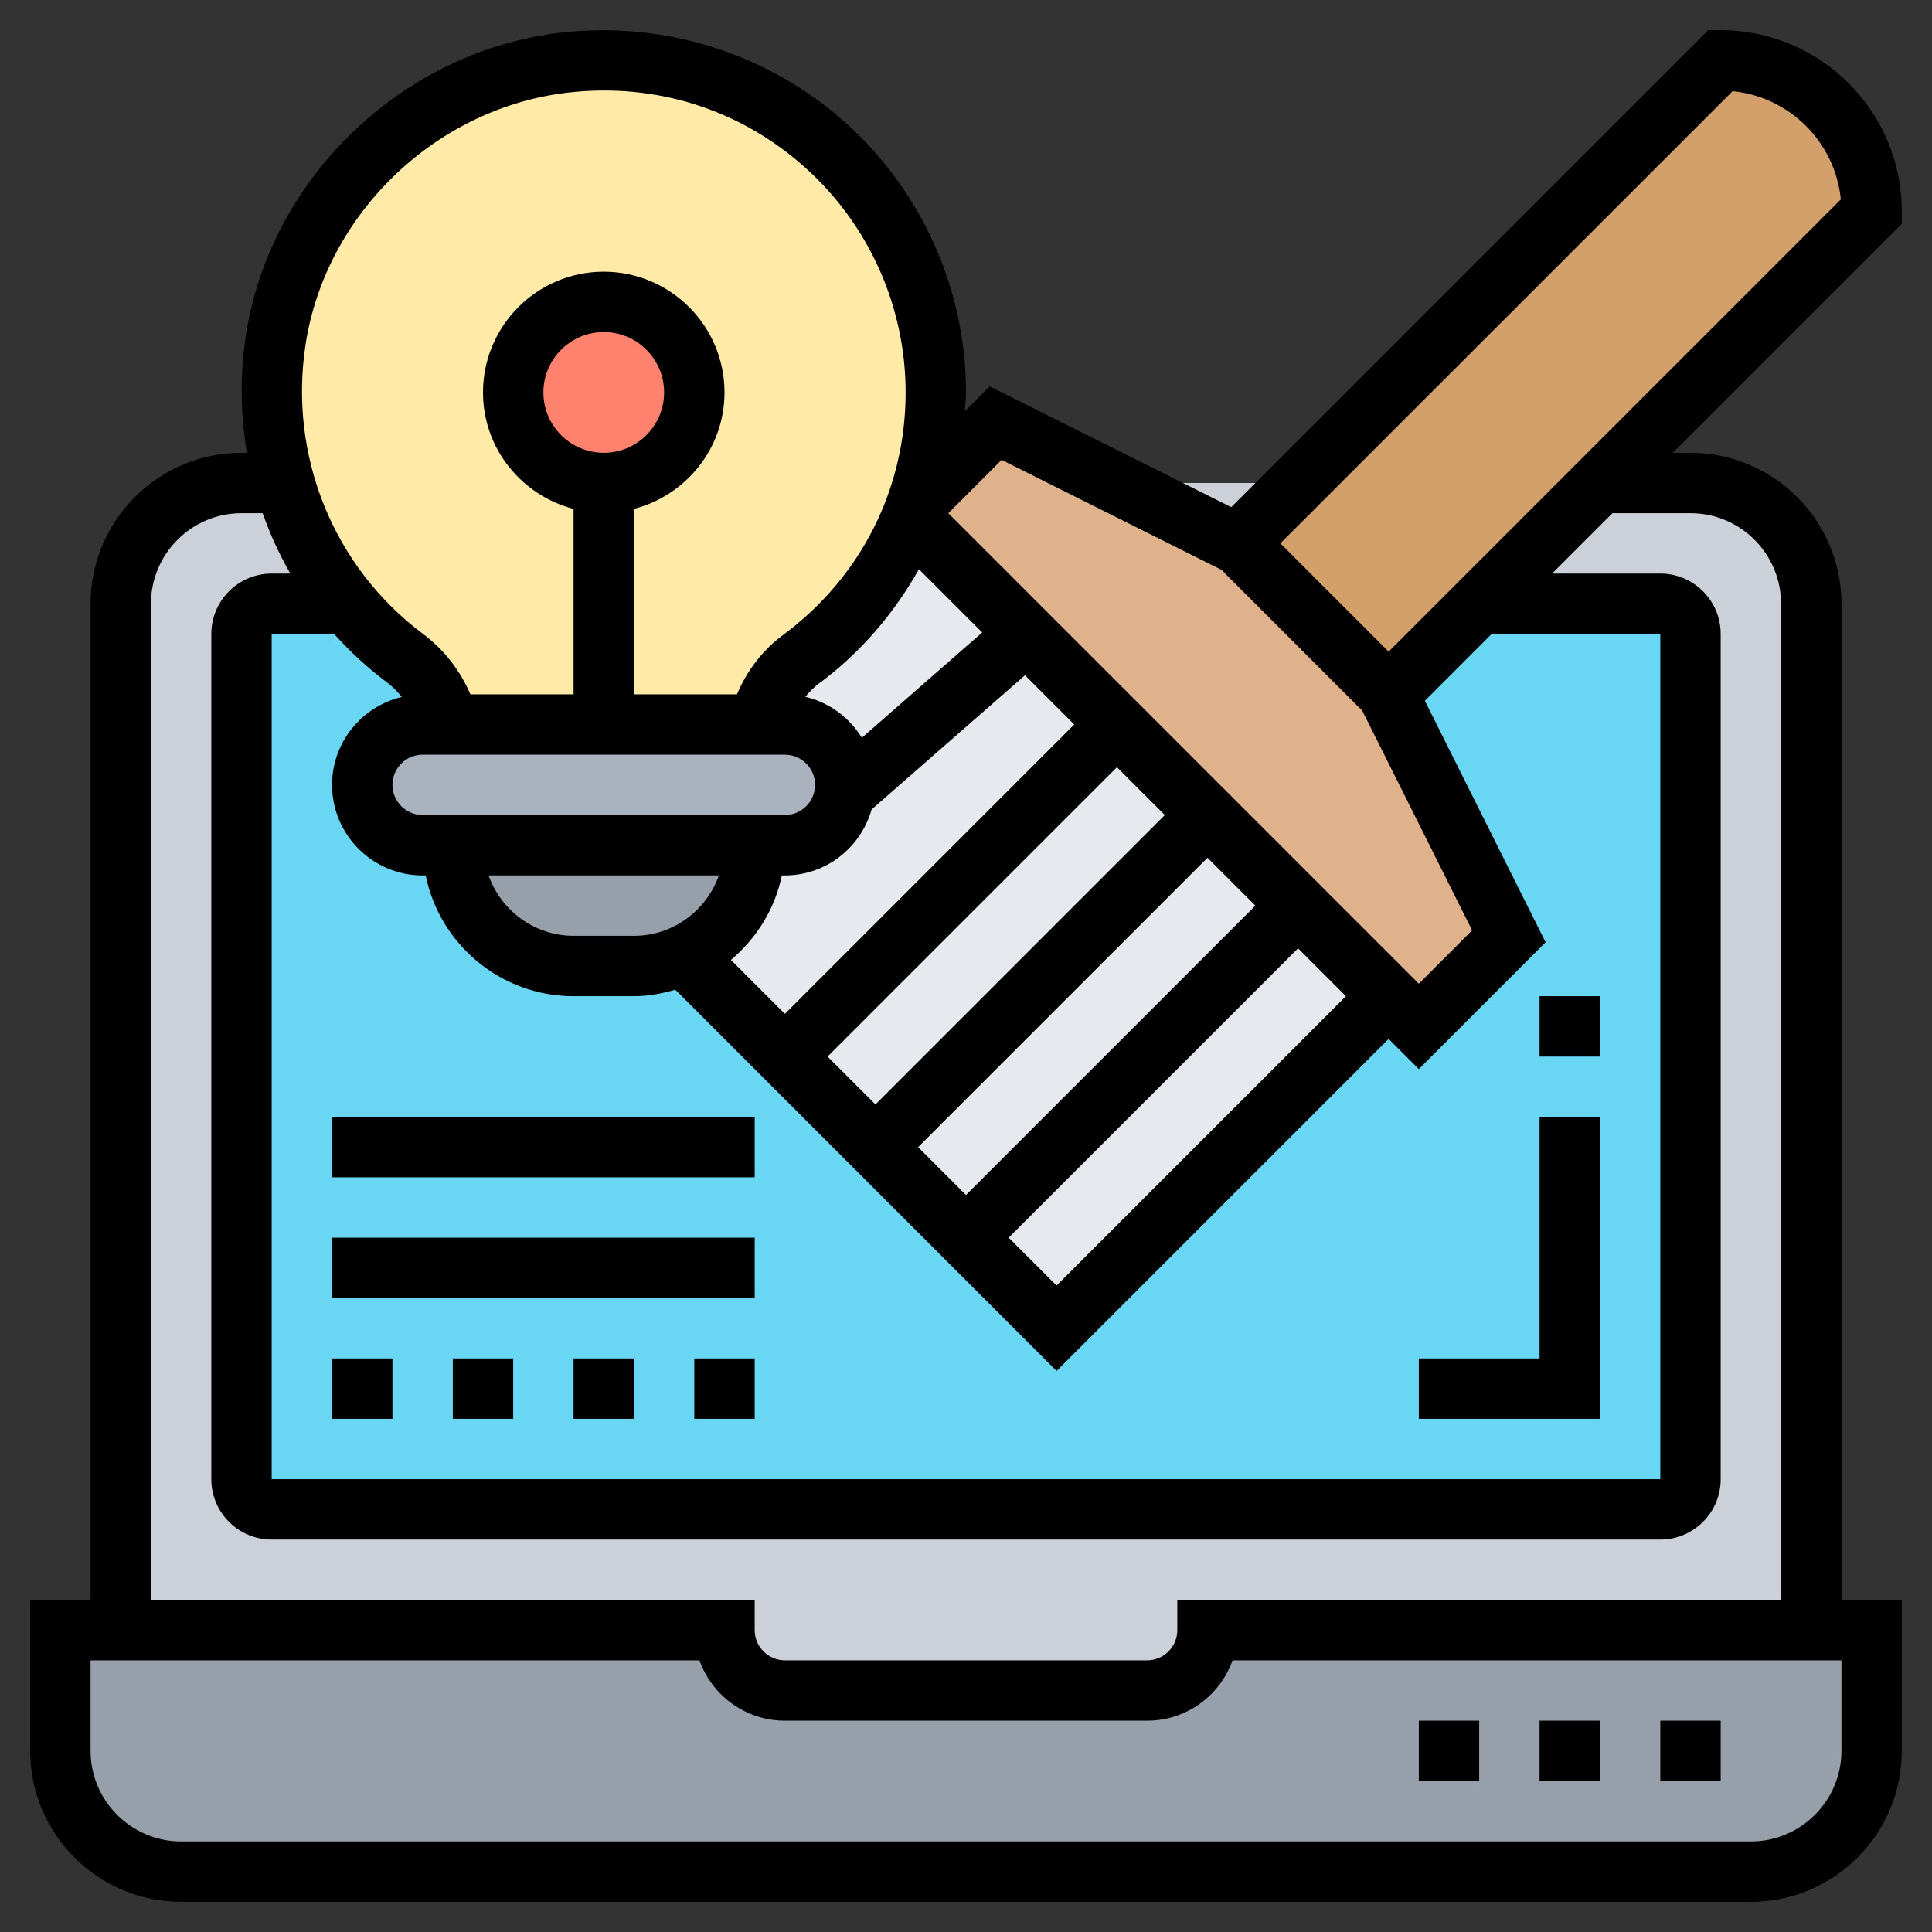 <svg id="Layer_5" enable-background="new 0 0 64 64" height="512" viewBox="0 0 64 64" width="512" xmlns="http://www.w3.org/2000/svg"><rect x="0" y="0" width="64" height="64" fill="#333333" stroke="none"/><path d="m26 56h12c1.1 0 2-.9 2-2h20v-34c0-2.209-1.791-4-4-4h-48c-2.209 0-4 1.791-4 4v34h20c0 1.1.9 2 2 2z" fill="#ccd1d9"/><path d="m62 54v4c0 2.21-1.79 4-4 4h-52c-2.21 0-4-1.79-4-4v-4h2 20c0 1.1.9 2 2 2h12c1.1 0 2-.9 2-2h20z" fill="#969faa"/><path d="m55 50h-46c-.552 0-1-.448-1-1v-28c0-.552.448-1 1-1h46c.552 0 1 .448 1 1v28c0 .552-.448 1-1 1z" fill="#69d6f4"/><path d="m62 7-9 9-4 4-3 3-5-5 16-16c1.38 0 2.63.56 3.54 1.46.9.91 1.46 2.16 1.46 3.54z" fill="#d3a06c"/><path d="m45.98 23.02 4 8-2.98 2.98-1-1-3-3-3-3-3-3-3-3-3.82-3.82h-.01c.08-.19.15-.38.22-.57l2.59-2.59 8 4 .02-.02 5 5z" fill="#dfb28b"/><g fill="#e6e9ed"><path d="m30.18 17.18 3.82 3.82-6.02 5.27c.01-.09.02-.18.02-.27 0-1.1-.9-2-2-2h-.87c.21-.85.68-1.63 1.4-2.16 1.6-1.18 2.87-2.79 3.64-4.66z"/><path d="m31.222 34.879h15.556v4.243h-15.556z" transform="matrix(.707 -.707 .707 .707 -14.74 38.414)"/><path d="m28.222 31.879h15.556v4.243h-15.556z" transform="matrix(.707 -.707 .707 .707 -13.498 35.414)"/><path d="m40 27-11 11-2-2-1-1 11-11z"/><path d="m26 28c.55 0 1.05-.22 1.41-.59.31-.3.51-.7.57-1.14l6.02-5.27 3 3-11 11-3.36-3.36c1.39-.62 2.36-2.02 2.36-3.64z"/></g><path d="m15 28h10c0 1.62-.97 3.02-2.36 3.64-.5.23-1.06.36-1.64.36h-2c-2.21 0-4-1.79-4-4z" fill="#969faa"/><path d="m26 24c1.1 0 2 .9 2 2 0 .09-.01.18-.02.27-.06.44-.26.84-.57 1.14-.36.37-.86.59-1.41.59h-1-10-1c-1.1 0-2-.9-2-2 0-.55.22-1.05.59-1.41.36-.37.86-.59 1.41-.59h.87 5.13 5.13z" fill="#aab2bd"/><path d="m20 24h-5.13c-.22-.87-.71-1.65-1.44-2.19-.71-.53-1.35-1.13-1.91-1.81-.96-1.16-1.69-2.51-2.1-4-.42-1.48-.54-3.09-.28-4.75.74-4.82 4.75-8.64 9.59-9.18 6.65-.74 12.27 4.44 12.27 10.93 0 1.27-.21 2.48-.61 3.61-.07.19-.14.38-.22.57-.77 1.87-2.04 3.48-3.64 4.66-.72.53-1.19 1.31-1.4 2.16z" fill="#ffeaa7"/><circle cx="20" cy="13" fill="#ff826e" r="3"/><path d="m55 57h2v2h-2z"/><path d="m51 57h2v2h-2z"/><path d="m47 57h2v2h-2z"/><path d="m63 7c0-3.309-2.691-6-6-6h-.414l-15.8 15.8-8-4-.823.823c.011-.208.037-.414.037-.623 0-3.41-1.458-6.671-4.002-8.946-2.541-2.272-5.957-3.358-9.376-2.977-5.265.588-9.67 4.802-10.475 10.021-.203 1.318-.183 2.633.033 3.902h-.18c-2.757 0-5 2.243-5 5v33h-2v5c0 2.757 2.243 5 5 5h52c2.757 0 5-2.243 5-5v-5h-2v-33c0-2.757-2.243-5-5-5h-.586l7.586-7.586zm-29.82 8.234 7.279 3.64 4.667 4.667 3.64 7.279-1.766 1.766-15.586-15.586zm16.234 5.766h5.586v28h-46v-28h2.069c.526.587 1.113 1.129 1.76 1.612.181.135.338.3.482.476-1.321.312-2.311 1.496-2.311 2.912 0 1.654 1.346 3 3 3h.101c.465 2.279 2.484 4 4.899 4h2c.479 0 .932-.089 1.371-.215l12.629 12.629 11-11 1 1 4.2-4.2-4-8zm-29.414-6c-1.103 0-2-.897-2-2s.897-2 2-2 2 .897 2 2-.897 2-2 2zm6 10c.551 0 1 .449 1 1s-.449 1-1 1h-12c-.551 0-1-.449-1-1s.449-1 1-1zm2.873 1.815 5.081-4.446 1.632 1.631-9.586 9.586-1.787-1.787c.841-.712 1.458-1.68 1.686-2.799h.101c1.37 0 2.516-.928 2.873-2.185zm15.713 6.185-9.586 9.586-1.586-1.586 9.586-9.586zm-12.586 6.586-1.586-1.586 9.586-9.586 1.586 1.586zm-3-3-1.586-1.586 9.586-9.586 1.586 1.586zm-8-5.586h-2c-1.302 0-2.402-.839-2.816-2h7.631c-.413 1.161-1.513 2-2.815 2zm11.537-10.049-3.987 3.489c-.414-.674-1.08-1.171-1.872-1.356.134-.164.28-.316.447-.439 1.381-1.02 2.493-2.326 3.316-3.79zm-22.413-9.549c.67-4.341 4.337-7.848 8.72-8.338 2.895-.324 5.672.558 7.821 2.48 2.119 1.897 3.335 4.614 3.335 7.456 0 3.199-1.481 6.128-4.064 8.037-.667.493-1.19 1.175-1.523 1.963h-3.413v-6.142c1.72-.447 3-2 3-3.858 0-2.206-1.794-4-4-4s-4 1.794-4 4c0 1.858 1.28 3.411 3 3.858v6.142h-3.419c-.34-.791-.874-1.483-1.556-1.991-2.978-2.223-4.473-5.904-3.901-9.607zm50.876 46.598c0 1.654-1.346 3-3 3h-52c-1.654 0-3-1.346-3-3v-3h20.171c.413 1.164 1.525 2 2.829 2h12c1.304 0 2.416-.836 2.829-2h20.171zm-5-41c1.654 0 3 1.346 3 3v33h-20v1c0 .551-.449 1-1 1h-12c-.551 0-1-.449-1-1v-1h-20v-33c0-1.654 1.346-3 3-3h.701c.245.693.549 1.363.917 2h-.618c-1.103 0-2 .897-2 2v28c0 1.103.897 2 2 2h46c1.103 0 2-.897 2-2v-28c0-1.103-.897-2-2-2h-3.586l2-2zm-10 4.586-3.586-3.586 14.981-14.98c1.891.186 3.399 1.695 3.585 3.585z"/><path d="m11 37h14v2h-14z"/><path d="m11 41h14v2h-14z"/><path d="m11 45h2v2h-2z"/><path d="m15 45h2v2h-2z"/><path d="m19 45h2v2h-2z"/><path d="m23 45h2v2h-2z"/><path d="m51 33h2v2h-2z"/><path d="m51 45h-4v2h6v-10h-2z"/></svg>
